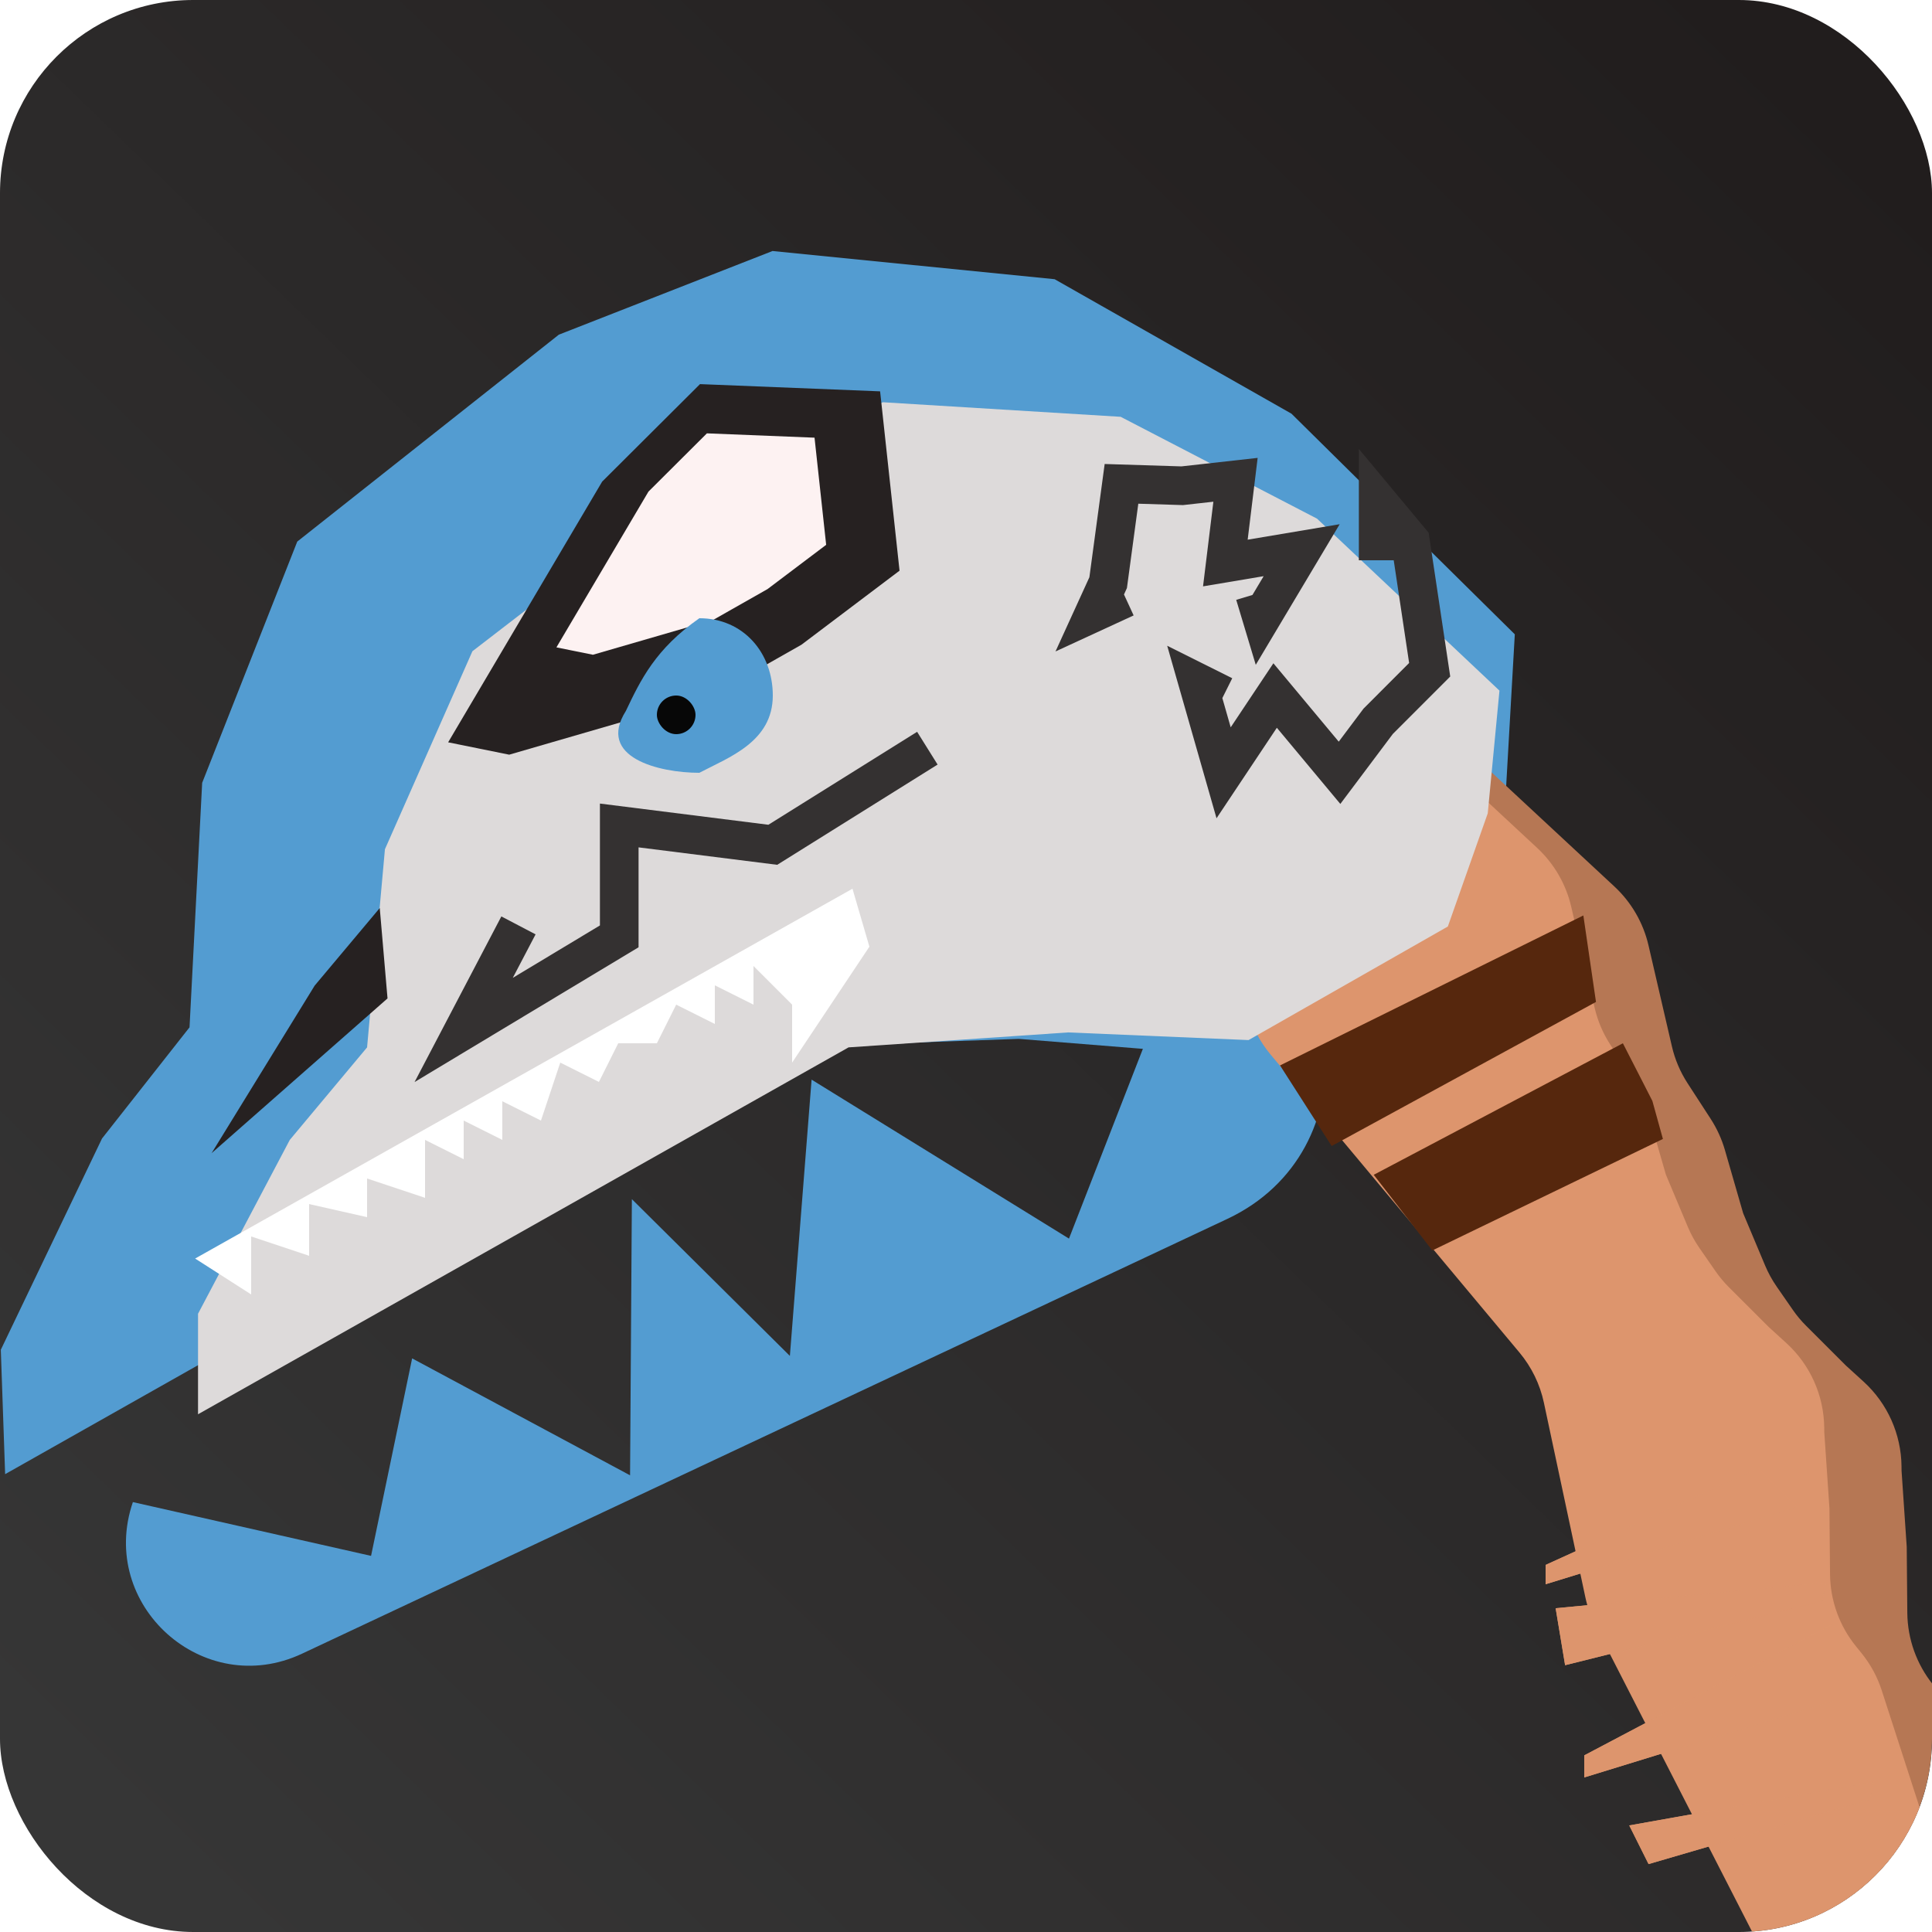 <svg width="50" height="50" viewBox="0 0 50 50" fill="none" xmlns="http://www.w3.org/2000/svg">
<g clip-path="url(#clip0_1_2)">
<rect width="50" height="50" rx="5" fill="url(#paint0_linear_1_2)" style="mix-blend-mode:multiply"/>
<g filter="url(#filter0_f_1_2)">
<path d="M3.439 38.874L9.603 40.266L10.666 35.155L16.306 38.181L16.353 31.034L20.442 35.091L21.004 27.941L27.665 32.055L31.082 23.281V23.281C35.025 24.393 35.471 29.803 31.763 31.545L7.817 42.797C5.265 43.996 2.526 41.541 3.439 38.874V38.874Z" fill="#539CD1"/>
</g>
<g filter="url(#filter1_df_1_2)">
<path d="M14.463 4.661L19.993 2.496L27.294 3.226L33.423 6.706L39.203 12.416L38.98 16.334L37.883 19.915L31.902 23.331L26.367 22.886L19.657 23.121L0.133 34.151L0.021 30.932L2.64 25.465L4.905 22.587L5.232 16.26L7.693 10.016L14.463 4.661Z" fill="#539CD1"/>
</g>
<g filter="url(#filter2_f_1_2)">
<path d="M34.883 28.292C34.315 27.613 34.077 26.718 34.231 25.847L34.532 24.138C34.685 23.271 34.445 22.381 33.876 21.709L33.584 21.365C33.047 20.73 32.909 19.849 33.227 19.081V19.081C33.819 17.651 35.656 17.25 36.79 18.304L41.783 22.945C42.221 23.353 42.528 23.883 42.663 24.466L43.268 27.077C43.346 27.416 43.483 27.739 43.672 28.031L44.276 28.962C44.435 29.209 44.558 29.478 44.64 29.761L45.113 31.399L45.682 32.754C45.763 32.946 45.864 33.13 45.983 33.301L46.397 33.898C46.5 34.047 46.615 34.185 46.743 34.312L47.773 35.341L48.235 35.762C48.849 36.324 49.203 37.117 49.211 37.949L49.212 38.062L49.346 40.034L49.361 41.743C49.368 42.42 49.603 43.076 50.029 43.602L50.178 43.786C50.41 44.073 50.587 44.399 50.7 44.75L54.005 54.964C54.351 56.032 54.071 57.203 53.281 58L52.704 58.581C52.225 59.065 51.414 58.939 51.104 58.333L43.294 43.084C43.174 42.85 43.085 42.6 43.03 42.342L41.956 37.302C41.854 36.824 41.637 36.379 41.324 36.004L34.883 28.292Z" fill="#B67754"/>
</g>
<path d="M32.883 27.292C32.315 26.613 32.077 25.718 32.231 24.847L32.532 23.138C32.685 22.271 32.445 21.381 31.876 20.709L31.584 20.365C31.047 19.73 30.909 18.849 31.227 18.081V18.081C31.819 16.651 33.656 16.25 34.79 17.304L39.783 21.945C40.221 22.353 40.528 22.883 40.663 23.466L41.268 26.077C41.346 26.416 41.483 26.739 41.672 27.031L42.276 27.962C42.435 28.209 42.558 28.478 42.64 28.761L43.113 30.399L43.682 31.754C43.763 31.946 43.864 32.13 43.983 32.301L44.397 32.898C44.5 33.047 44.615 33.185 44.743 33.312L45.773 34.341L46.235 34.762C46.849 35.324 47.203 36.117 47.211 36.949L47.212 37.062L47.346 39.034L47.361 40.743C47.368 41.42 47.603 42.076 48.029 42.602L48.178 42.786C48.41 43.073 48.587 43.399 48.7 43.75L52.005 53.964C52.351 55.032 52.071 56.203 51.281 57L50.704 57.581C50.225 58.065 49.414 57.939 49.104 57.333L41.294 42.084C41.174 41.85 41.085 41.6 41.03 41.342L39.956 36.302C39.854 35.824 39.637 35.379 39.324 35.004L32.883 27.292Z" fill="#DD956D"/>
<g filter="url(#filter3_i_1_2)">
<path d="M47.161 37.433L40.505 39.095L40.26 37.621L47.252 36.954L47.161 37.433Z" fill="#DD956D"/>
<path d="M47.161 37.433L40.505 39.095L40.26 37.621L47.252 36.954L47.161 37.433Z" fill="#DD956D"/>
</g>
<g filter="url(#filter4_i_1_2)">
<path d="M18.109 8.323L22.849 6.41L29.003 6.787L34.085 9.423L38.806 13.873L38.503 17.049L37.47 19.978L32.312 22.917L27.644 22.719L21.961 23.106L5.125 32.601L5.125 30L7.5 25.5L9.5 23.106L9.962 17.978L12.226 12.854L18.109 8.323Z" fill="#DDDADA"/>
</g>
<path d="M33.127 27.573L40.977 23.692L41.304 25.93L34.463 29.659L33.127 27.573Z" fill="#56270D"/>
<path d="M35.552 30.404L42 27L42.509 27.994L42.763 28.491L43.036 29.476L37.068 32.362L36.31 31.383L35.552 30.404Z" fill="#56270D"/>
<path d="M5.476 29.844L8.144 25.507L9.828 23.5L10.029 25.839L5.476 29.844Z" fill="#262121"/>
<path d="M11.598 19.211L15.584 12.464L18.116 9.941L22.777 10.128L23.28 14.769L20.742 16.685L18.393 18.018L13.178 19.531L11.598 19.211Z" fill="#262121"/>
<path d="M14.4 16.754L16.782 12.723L18.295 11.215L21.08 11.327L21.381 14.1L19.864 15.245L18.461 16.041L15.345 16.945L14.4 16.754Z" fill="#FDF2F2"/>
<g filter="url(#filter5_bi_1_2)">
<path d="M20 14C20 15.2 18.859 15.6 18.099 16C17.049 16 15.437 15.6 16.197 14.4C16.578 13.6 16.958 12.8 18.099 12C19.239 12 20 12.895 20 14Z" fill="#539CD1"/>
</g>
<path d="M35.667 14.5V13L36.5 14L37 17.333L35.667 18.667L34.667 20L33 18L31.667 20L31 17.667L31.667 18" stroke="#343131"/>
<path d="M29.129 15.473L28.331 15.841L28.679 15.079L29.024 12.522L30.595 12.571L31.975 12.417L31.712 14.571L33.687 14.239L32.651 15.975L32.472 15.38" stroke="#343131"/>
<path d="M13.418 23.949L12 26.655L16.026 24.233L16.026 21.363L20 21.863L24 19.363" stroke="#343131"/>
<path d="M5.05 32.571L22.062 23L22.5 24.5L20.5 27.5L20.5 26L19.5 25L19.5 26L18.5 25.5L18.5 26.5L17.5 26L17 27L16 27L15.5 28L14.5 27.5L14 29L13 28.5L13 29.5L12 29L12 30L11 29.5L11 31L9.5 30.5L9.5 31L9.5 31.5L8 31.161L8 32.5L6.5 32L6.5 33.5L5.05 32.571Z" fill="white"/>
<g filter="url(#filter6_i_1_2)">
<path d="M40 36.5L45.5 34L46.5 35L40 37V36.5Z" fill="#DD956D"/>
<path d="M40 36.5L45.5 34L46.5 35L40 37V36.5Z" fill="#DD956D"/>
</g>
<g filter="url(#filter7_i_1_2)">
<path d="M48.401 42.567L42.665 44.242L42.165 43.242L48.486 42.114L48.401 42.567Z" fill="#DD956D"/>
<path d="M48.401 42.567L42.665 44.242L42.165 43.242L48.486 42.114L48.401 42.567Z" fill="#DD956D"/>
</g>
<g filter="url(#filter8_i_1_2)">
<path d="M41 41.429L47.5 38V39V40L41 42V41.429Z" fill="#DD956D"/>
<path d="M41 41.429L47.5 38V39V40L41 42V41.429Z" fill="#DD956D"/>
</g>
<g filter="url(#filter9_bd_1_2)">
<rect x="17" y="14" width="1" height="1" rx="0.5" fill="#070707"/>
</g>
</g>
<defs>
<filter id="filter0_f_1_2" x="1.259" y="21.281" width="35.048" height="23.828" filterUnits="userSpaceOnUse" color-interpolation-filters="sRGB">
<feFlood flood-opacity="0" result="BackgroundImageFix"/>
<feBlend mode="normal" in="SourceGraphic" in2="BackgroundImageFix" result="shape"/>
<feGaussianBlur stdDeviation="1" result="effect1_foregroundBlur_1_2"/>
</filter>
<filter id="filter1_df_1_2" x="-3.979" y="-1.504" width="47.182" height="43.655" filterUnits="userSpaceOnUse" color-interpolation-filters="sRGB">
<feFlood flood-opacity="0" result="BackgroundImageFix"/>
<feColorMatrix in="SourceAlpha" type="matrix" values="0 0 0 0 0 0 0 0 0 0 0 0 0 0 0 0 0 0 127 0" result="hardAlpha"/>
<feOffset dy="4"/>
<feGaussianBlur stdDeviation="2"/>
<feComposite in2="hardAlpha" operator="out"/>
<feColorMatrix type="matrix" values="0 0 0 0 0 0 0 0 0 0 0 0 0 0 0 0 0 0 0.25 0"/>
<feBlend mode="normal" in2="BackgroundImageFix" result="effect1_dropShadow_1_2"/>
<feBlend mode="normal" in="SourceGraphic" in2="effect1_dropShadow_1_2" result="shape"/>
<feGaussianBlur stdDeviation="2" result="effect2_foregroundBlur_1_2"/>
</filter>
<filter id="filter2_f_1_2" x="29.058" y="13.709" width="29.093" height="49.168" filterUnits="userSpaceOnUse" color-interpolation-filters="sRGB">
<feFlood flood-opacity="0" result="BackgroundImageFix"/>
<feBlend mode="normal" in="SourceGraphic" in2="BackgroundImageFix" result="shape"/>
<feGaussianBlur stdDeviation="2" result="effect1_foregroundBlur_1_2"/>
</filter>
<filter id="filter3_i_1_2" x="40.26" y="36.954" width="6.992" height="6.142" filterUnits="userSpaceOnUse" color-interpolation-filters="sRGB">
<feFlood flood-opacity="0" result="BackgroundImageFix"/>
<feBlend mode="normal" in="SourceGraphic" in2="BackgroundImageFix" result="shape"/>
<feColorMatrix in="SourceAlpha" type="matrix" values="0 0 0 0 0 0 0 0 0 0 0 0 0 0 0 0 0 0 127 0" result="hardAlpha"/>
<feOffset dy="4"/>
<feGaussianBlur stdDeviation="2"/>
<feComposite in2="hardAlpha" operator="arithmetic" k2="-1" k3="1"/>
<feColorMatrix type="matrix" values="0 0 0 0 0 0 0 0 0 0 0 0 0 0 0 0 0 0 0.25 0"/>
<feBlend mode="normal" in2="shape" result="effect1_innerShadow_1_2"/>
</filter>
<filter id="filter4_i_1_2" x="5.125" y="6.41" width="33.681" height="30.191" filterUnits="userSpaceOnUse" color-interpolation-filters="sRGB">
<feFlood flood-opacity="0" result="BackgroundImageFix"/>
<feBlend mode="normal" in="SourceGraphic" in2="BackgroundImageFix" result="shape"/>
<feColorMatrix in="SourceAlpha" type="matrix" values="0 0 0 0 0 0 0 0 0 0 0 0 0 0 0 0 0 0 127 0" result="hardAlpha"/>
<feOffset dy="4"/>
<feGaussianBlur stdDeviation="2"/>
<feComposite in2="hardAlpha" operator="arithmetic" k2="-1" k3="1"/>
<feColorMatrix type="matrix" values="0 0 0 0 0 0 0 0 0 0 0 0 0 0 0 0 0 0 0.25 0"/>
<feBlend mode="normal" in2="shape" result="effect1_innerShadow_1_2"/>
</filter>
<filter id="filter5_bi_1_2" x="12" y="8" width="12" height="12" filterUnits="userSpaceOnUse" color-interpolation-filters="sRGB">
<feFlood flood-opacity="0" result="BackgroundImageFix"/>
<feGaussianBlur in="BackgroundImageFix" stdDeviation="2"/>
<feComposite in2="SourceAlpha" operator="in" result="effect1_backgroundBlur_1_2"/>
<feBlend mode="normal" in="SourceGraphic" in2="effect1_backgroundBlur_1_2" result="shape"/>
<feColorMatrix in="SourceAlpha" type="matrix" values="0 0 0 0 0 0 0 0 0 0 0 0 0 0 0 0 0 0 127 0" result="hardAlpha"/>
<feOffset dy="4"/>
<feGaussianBlur stdDeviation="2"/>
<feComposite in2="hardAlpha" operator="arithmetic" k2="-1" k3="1"/>
<feColorMatrix type="matrix" values="0 0 0 0 0 0 0 0 0 0 0 0 0 0 0 0 0 0 0.25 0"/>
<feBlend mode="normal" in2="shape" result="effect2_innerShadow_1_2"/>
</filter>
<filter id="filter6_i_1_2" x="40" y="34" width="6.5" height="7" filterUnits="userSpaceOnUse" color-interpolation-filters="sRGB">
<feFlood flood-opacity="0" result="BackgroundImageFix"/>
<feBlend mode="normal" in="SourceGraphic" in2="BackgroundImageFix" result="shape"/>
<feColorMatrix in="SourceAlpha" type="matrix" values="0 0 0 0 0 0 0 0 0 0 0 0 0 0 0 0 0 0 127 0" result="hardAlpha"/>
<feOffset dy="4"/>
<feGaussianBlur stdDeviation="2"/>
<feComposite in2="hardAlpha" operator="arithmetic" k2="-1" k3="1"/>
<feColorMatrix type="matrix" values="0 0 0 0 0 0 0 0 0 0 0 0 0 0 0 0 0 0 0.25 0"/>
<feBlend mode="normal" in2="shape" result="effect1_innerShadow_1_2"/>
</filter>
<filter id="filter7_i_1_2" x="42.165" y="42.114" width="6.321" height="6.128" filterUnits="userSpaceOnUse" color-interpolation-filters="sRGB">
<feFlood flood-opacity="0" result="BackgroundImageFix"/>
<feBlend mode="normal" in="SourceGraphic" in2="BackgroundImageFix" result="shape"/>
<feColorMatrix in="SourceAlpha" type="matrix" values="0 0 0 0 0 0 0 0 0 0 0 0 0 0 0 0 0 0 127 0" result="hardAlpha"/>
<feOffset dy="4"/>
<feGaussianBlur stdDeviation="2"/>
<feComposite in2="hardAlpha" operator="arithmetic" k2="-1" k3="1"/>
<feColorMatrix type="matrix" values="0 0 0 0 0 0 0 0 0 0 0 0 0 0 0 0 0 0 0.25 0"/>
<feBlend mode="normal" in2="shape" result="effect1_innerShadow_1_2"/>
</filter>
<filter id="filter8_i_1_2" x="41" y="38" width="6.5" height="8" filterUnits="userSpaceOnUse" color-interpolation-filters="sRGB">
<feFlood flood-opacity="0" result="BackgroundImageFix"/>
<feBlend mode="normal" in="SourceGraphic" in2="BackgroundImageFix" result="shape"/>
<feColorMatrix in="SourceAlpha" type="matrix" values="0 0 0 0 0 0 0 0 0 0 0 0 0 0 0 0 0 0 127 0" result="hardAlpha"/>
<feOffset dy="4"/>
<feGaussianBlur stdDeviation="2"/>
<feComposite in2="hardAlpha" operator="arithmetic" k2="-1" k3="1"/>
<feColorMatrix type="matrix" values="0 0 0 0 0 0 0 0 0 0 0 0 0 0 0 0 0 0 0.25 0"/>
<feBlend mode="normal" in2="shape" result="effect1_innerShadow_1_2"/>
</filter>
<filter id="filter9_bd_1_2" x="13" y="10" width="9" height="13" filterUnits="userSpaceOnUse" color-interpolation-filters="sRGB">
<feFlood flood-opacity="0" result="BackgroundImageFix"/>
<feGaussianBlur in="BackgroundImageFix" stdDeviation="2"/>
<feComposite in2="SourceAlpha" operator="in" result="effect1_backgroundBlur_1_2"/>
<feColorMatrix in="SourceAlpha" type="matrix" values="0 0 0 0 0 0 0 0 0 0 0 0 0 0 0 0 0 0 127 0" result="hardAlpha"/>
<feOffset dy="4"/>
<feGaussianBlur stdDeviation="2"/>
<feComposite in2="hardAlpha" operator="out"/>
<feColorMatrix type="matrix" values="0 0 0 0 0 0 0 0 0 0 0 0 0 0 0 0 0 0 0.25 0"/>
<feBlend mode="normal" in2="effect1_backgroundBlur_1_2" result="effect2_dropShadow_1_2"/>
<feBlend mode="normal" in="SourceGraphic" in2="effect2_dropShadow_1_2" result="shape"/>
</filter>
<linearGradient id="paint0_linear_1_2" x1="47" y1="2" x2="3" y2="47.5" gradientUnits="userSpaceOnUse">
<stop stop-color="#211D1D"/>
<stop offset="1" stop-color="#363636"/>
</linearGradient>
<clipPath id="clip0_1_2">
<rect width="50" height="50" rx="5" fill="white"/>
</clipPath>
</defs>
</svg>
